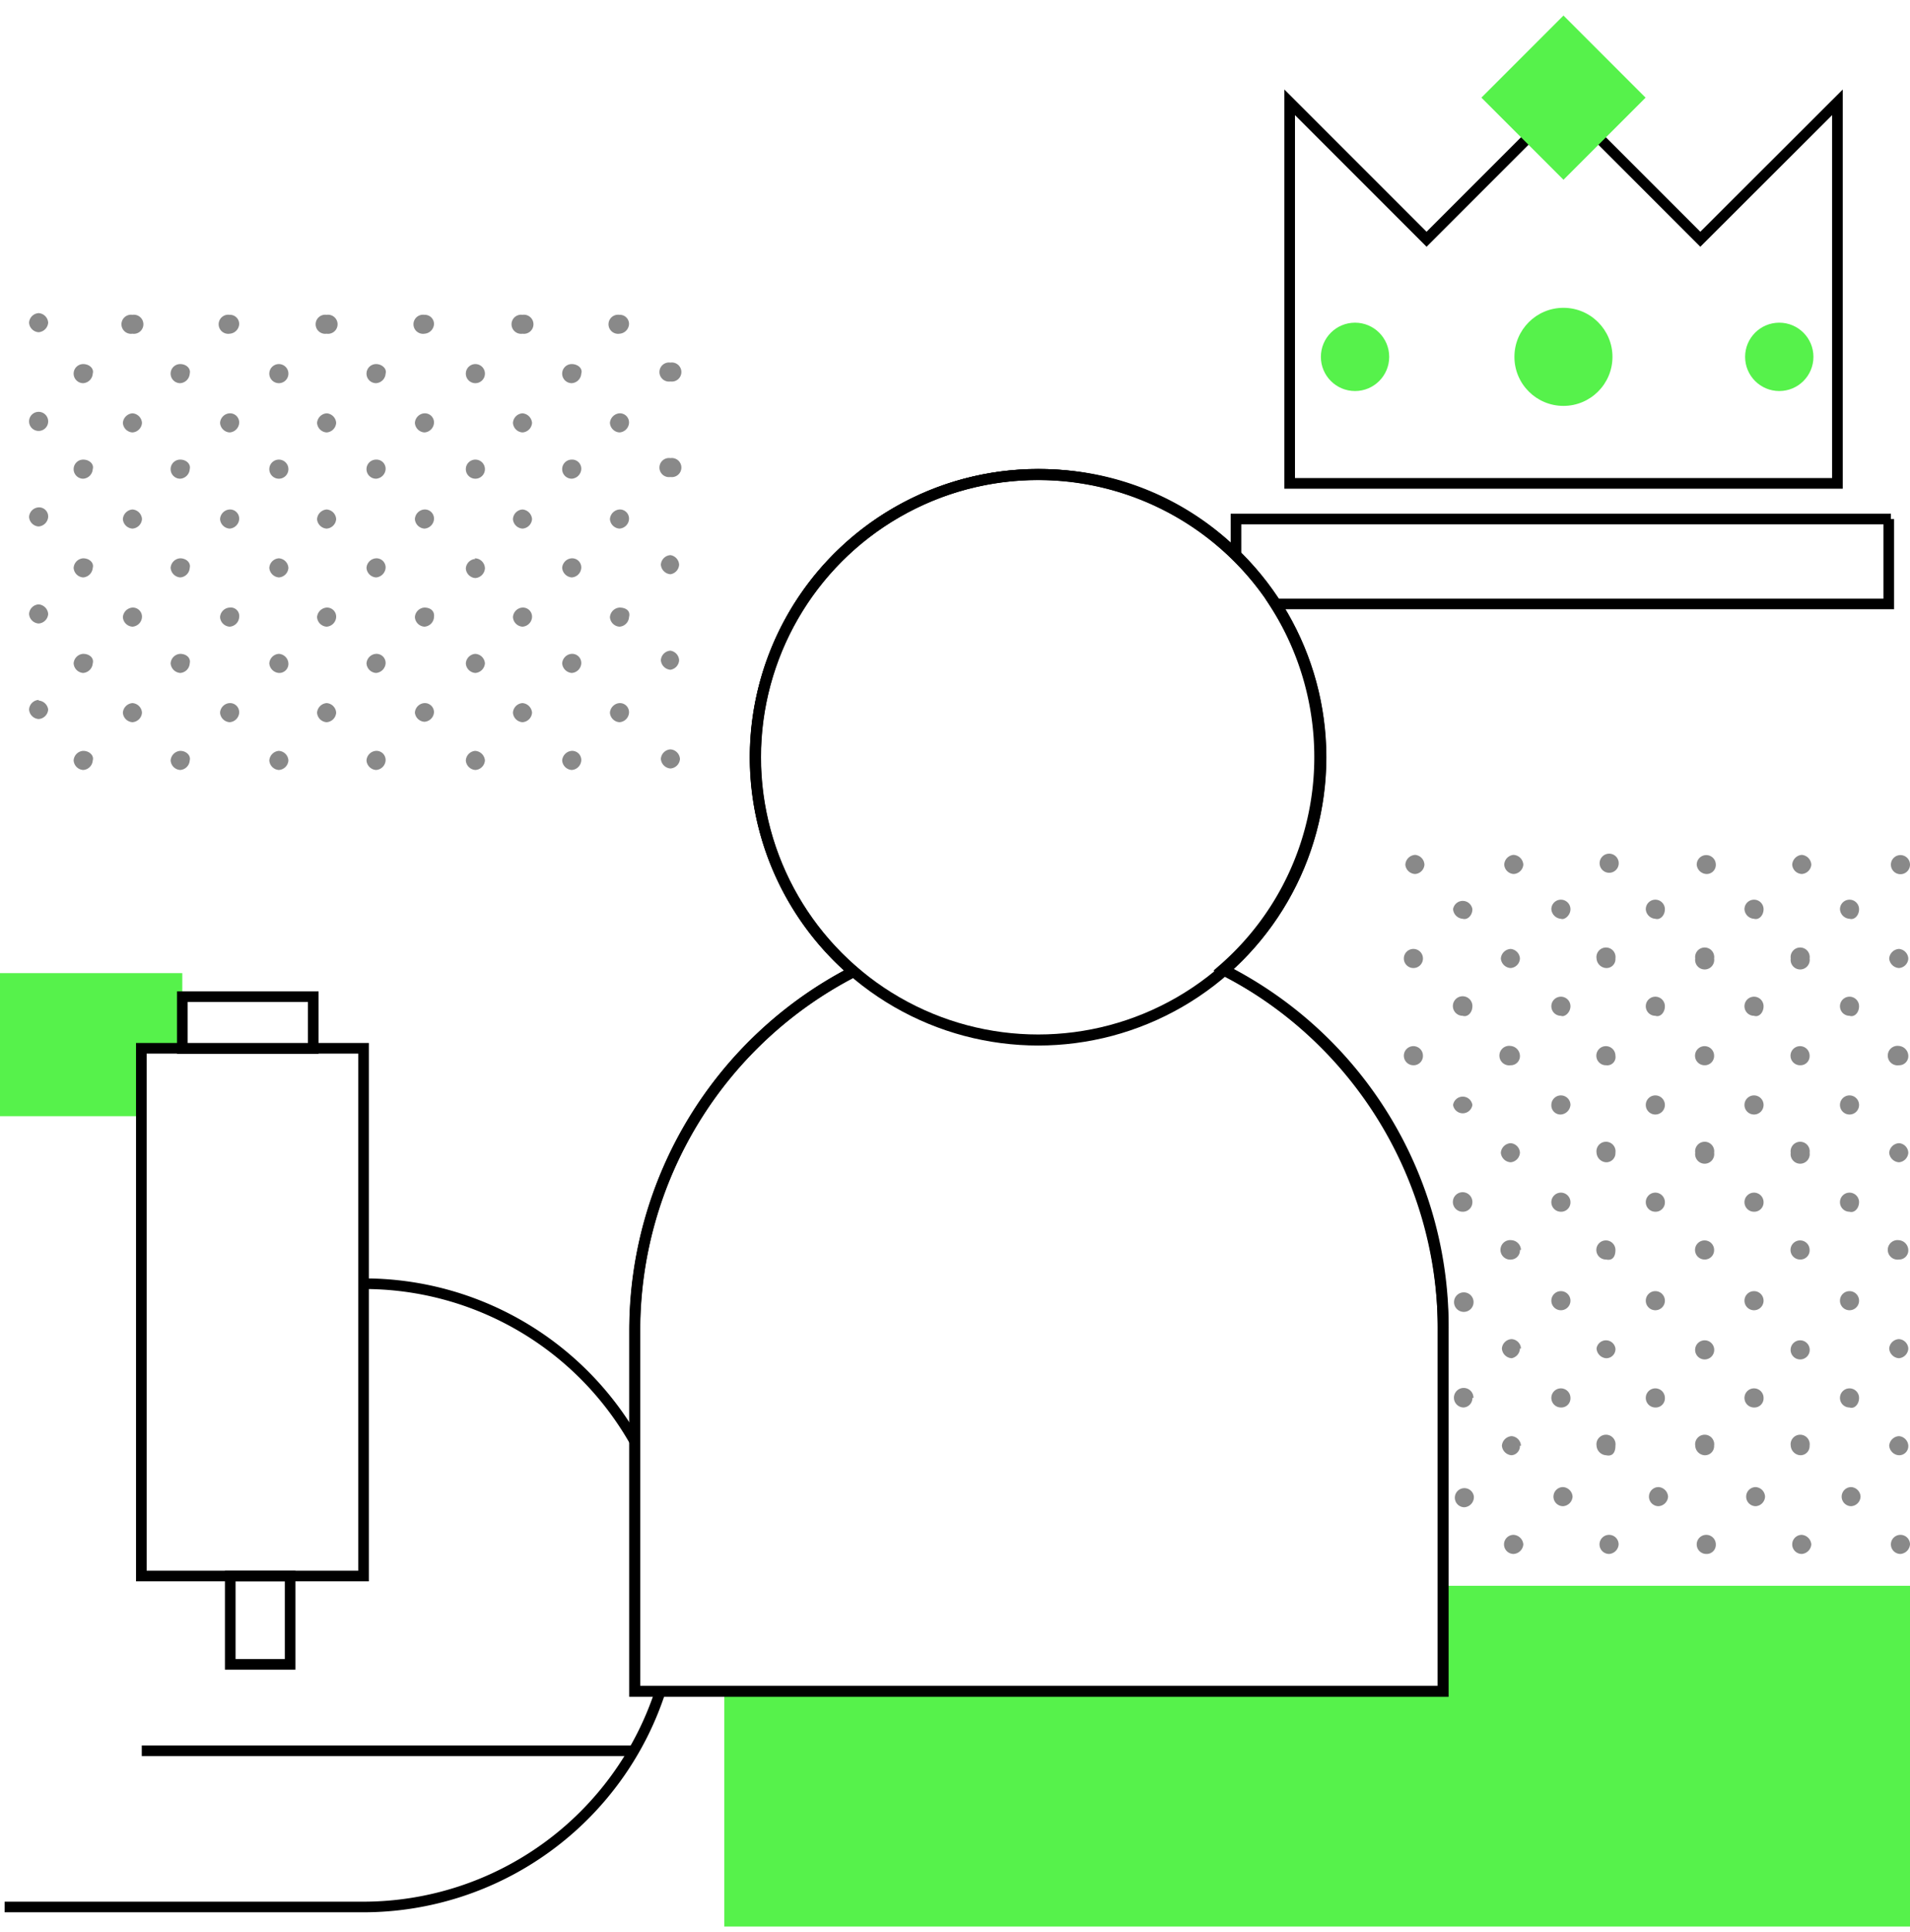 <svg id="Ebene_1" data-name="Ebene 1" xmlns="http://www.w3.org/2000/svg" viewBox="0 0 90 91"><defs><style>.cls-1{fill:#56f24b;}.cls-2,.cls-3{fill:none;stroke:#000;}.cls-2{stroke-width:0.52px;}.cls-3{stroke-width:0.5px;}.cls-4{fill:#898989;}</style></defs><polygon id="Path" class="cls-1" points="68.13 74.7 68.13 79.48 34.13 79.48 34.13 90.75 90 90.75 90 74.7 68.13 74.7"/><polygon id="Rectangle" class="cls-1" points="0 45.84 8.59 45.84 8.59 49.39 6.74 49.6 6.76 52.58 0 52.58 0 45.84"/><circle id="Oval" class="cls-2" cx="48.92" cy="35.67" r="13.32"/><path id="Path-2" data-name="Path" class="cls-2" d="M57.68,45.7a13.32,13.32,0,1,0-17.46.07,19,19,0,0,0-10.31,16.9v17H68v-17A18.82,18.82,0,0,0,57.68,45.7Z"/><polygon id="Path-3" data-name="Path" class="cls-3" points="86.58 21.72 86.58 13.3 86.58 4.82 80.12 11.27 73.67 4.82 67.22 11.27 60.77 4.82 60.77 13.3 60.77 21.72 60.77 22.77 86.58 22.77 86.58 21.72"/><path id="Path-4" data-name="Path" class="cls-3" d="M89.1,24.45H58.24v1.69a13,13,0,0,0-9.32-3.79,13.32,13.32,0,0,0-8.7,23.42,19,19,0,0,0-10.31,16.9v17H68v-17a19.09,19.09,0,0,0-10.38-17,13.24,13.24,0,0,0,4.56-10,13.41,13.41,0,0,0-2.1-7.22H89v-4Z"/><circle id="Oval-2" data-name="Oval" class="cls-1" cx="73.67" cy="16.81" r="2.31"/><circle id="Oval-3" data-name="Oval" class="cls-1" cx="83.84" cy="16.81" r="1.61"/><circle id="Oval-4" data-name="Oval" class="cls-1" cx="63.85" cy="16.81" r="1.61"/><path id="Shape" class="cls-4" d="M89.92,63.52a.47.47,0,0,0-.44-.44.48.48,0,0,0-.46.44.49.49,0,0,0,.46.46A.48.48,0,0,0,89.92,63.52Zm0,4.58a.48.48,0,0,0-.44-.45.49.49,0,0,0-.46.45.49.49,0,0,0,.46.45A.43.43,0,0,0,89.92,68.1ZM87.6,65.85a.45.45,0,1,0-.45.45C87.38,66.38,87.6,66.15,87.6,65.85Zm-2.33-2.33a.45.45,0,0,0-.89,0,.45.45,0,1,0,.89,0Zm0,4.58a.45.45,0,1,0-.89,0,.48.48,0,0,0,.45.45A.43.43,0,0,0,85.27,68.1ZM83.1,65.85a.45.45,0,1,0-.45.45A.43.43,0,0,0,83.1,65.85Zm-2.33-2.33a.45.45,0,0,0-.89,0,.45.45,0,1,0,.89,0Zm0,4.58a.45.45,0,1,0-.89,0,.47.47,0,0,0,.44.45A.43.43,0,0,0,80.77,68.1Zm-2.32-2.25a.45.45,0,1,0-.45.45A.43.43,0,0,0,78.45,65.85Zm-2.33-2.33a.45.45,0,0,0-.89,0,.49.49,0,0,0,.45.46A.43.43,0,0,0,76.12,63.52Zm0,4.58a.45.45,0,1,0-.89,0,.48.48,0,0,0,.45.45C76,68.62,76.12,68.4,76.12,68.1ZM74,65.85a.45.45,0,1,0-.45.45A.43.43,0,0,0,74,65.85Zm-2.33-2.33a.47.47,0,0,0-.44-.44.48.48,0,0,0-.46.44.49.49,0,0,0,.46.46A.48.48,0,0,0,71.62,63.52Zm0,4.58a.48.48,0,0,0-.44-.45.49.49,0,0,0-.46.45.49.49,0,0,0,.46.45A.43.43,0,0,0,71.62,68.1Zm-2.24-2.25a.46.46,0,1,0-.46.45A.44.44,0,0,0,69.38,65.85Z"/><path id="Shape-2" data-name="Shape" class="cls-4" d="M89.92,58.88a.48.48,0,0,0-.44-.46.46.46,0,1,0,0,.91A.43.43,0,0,0,89.92,58.88ZM87.6,61.27a.45.45,0,0,0-.9,0,.45.45,0,1,0,.9,0Zm-2.33-2.39a.45.45,0,1,0-.44.45A.43.43,0,0,0,85.27,58.88ZM83.1,61.27a.45.45,0,0,0-.9,0,.45.45,0,1,0,.9,0Zm-2.33-2.39a.45.45,0,1,0-.45.45A.44.44,0,0,0,80.77,58.88Zm-2.32,2.39a.45.45,0,0,0-.9,0,.45.45,0,1,0,.9,0Zm-2.33-2.39a.45.45,0,1,0-.44.45C76,59.4,76.12,59.17,76.12,58.88ZM74,61.27a.45.45,0,0,0-.9,0,.45.45,0,1,0,.9,0Zm-2.33-2.39a.48.48,0,0,0-.44-.46.46.46,0,1,0,0,.91A.43.43,0,0,0,71.62,58.88Zm-2.24,2.39a.46.46,0,0,0-.91,0,.46.46,0,1,0,.91,0Z"/><path id="Shape-3" data-name="Shape" class="cls-4" d="M90,72.75a.45.45,0,1,0-.45.45A.49.49,0,0,0,90,72.75ZM87.67,70.5a.47.47,0,0,0-.44-.45.45.45,0,1,0,0,.9A.47.47,0,0,0,87.67,70.5Zm-2.32,2.25a.49.49,0,0,0-.45-.45.45.45,0,0,0,0,.9A.49.49,0,0,0,85.35,72.75ZM83.17,70.5a.47.47,0,0,0-.44-.45.45.45,0,1,0,0,.9A.47.47,0,0,0,83.17,70.5Zm-2.32,2.25a.45.45,0,1,0-.45.45A.43.43,0,0,0,80.85,72.75ZM78.6,70.5a.48.48,0,0,0-.45-.45.45.45,0,0,0,0,.9A.48.48,0,0,0,78.6,70.5Zm-2.33,2.25a.45.45,0,1,0-.45.45A.48.48,0,0,0,76.27,72.75ZM74.1,70.5a.48.48,0,0,0-.45-.45.45.45,0,0,0,0,.9A.48.48,0,0,0,74.1,70.5Zm-2.32,2.25a.49.49,0,0,0-.46-.45.45.45,0,0,0,0,.9A.49.49,0,0,0,71.78,72.75ZM69.45,70.5A.45.45,0,1,0,69,71,.48.48,0,0,0,69.45,70.5Z"/><path class="cls-4" d="M90,40.73a.45.45,0,1,0-.9,0,.45.45,0,0,0,.9,0Zm-4.65,0a.49.49,0,0,0-.45-.46.49.49,0,0,0-.45.46.47.47,0,0,0,.45.44A.48.48,0,0,0,85.35,40.73Zm-4.5,0a.45.45,0,1,0-.9,0,.48.48,0,0,0,.45.44A.43.43,0,0,0,80.85,40.73Zm-4.58,0a.45.45,0,1,0-.89,0,.45.45,0,0,0,.89,0Zm-4.49,0a.49.49,0,0,0-.46-.46.48.48,0,0,0-.44.46.47.47,0,0,0,.44.44A.48.48,0,0,0,71.78,40.73Zm-4.66,0a.48.48,0,0,0-.44-.46.49.49,0,0,0-.46.46.48.48,0,0,0,.46.44A.47.47,0,0,0,67.12,40.73Z"/><path class="cls-4" d="M89.92,45.15a.48.48,0,0,0-.44-.45.49.49,0,0,0-.46.45.49.49,0,0,0,.46.45A.47.47,0,0,0,89.92,45.15Zm0,4.58a.48.48,0,0,0-.44-.46.46.46,0,1,0,0,.91A.43.43,0,0,0,89.92,49.73Zm0,4.57a.47.47,0,0,0-.44-.45.49.49,0,0,0-.46.45.49.49,0,0,0,.46.45A.48.48,0,0,0,89.92,54.3ZM87.6,42.83a.45.45,0,0,0-.9,0,.48.48,0,0,0,.45.45C87.38,43.35,87.6,43.12,87.6,42.83Zm0,4.57a.45.45,0,1,0-.45.45C87.38,47.93,87.6,47.7,87.6,47.4Zm0,4.65a.45.45,0,0,0-.9,0,.45.45,0,1,0,.9,0Zm0,4.57a.45.45,0,1,0-.45.46C87.38,57.15,87.6,56.92,87.6,56.62ZM85.27,45.15a.45.45,0,1,0-.89,0,.45.45,0,1,0,.89,0Zm0,4.58a.45.45,0,1,0-.44.45A.43.43,0,0,0,85.27,49.73Zm0,4.57a.45.45,0,1,0-.89,0,.45.45,0,1,0,.89,0ZM83.1,42.83a.45.45,0,1,0-.9,0,.48.48,0,0,0,.45.45C82.88,43.35,83.1,43.12,83.1,42.83Zm0,4.57a.45.45,0,1,0-.45.45C82.88,47.93,83.1,47.7,83.1,47.4Zm0,4.65a.45.45,0,0,0-.9,0,.45.45,0,0,0,.9,0Zm0,4.57a.45.45,0,1,0-.45.46A.44.44,0,0,0,83.1,56.62ZM80.77,45.15a.45.45,0,1,0-.89,0,.45.45,0,1,0,.89,0Zm0,4.58a.45.45,0,1,0-.45.45A.44.44,0,0,0,80.77,49.73Zm0,4.57a.45.45,0,1,0-.89,0,.45.45,0,1,0,.89,0ZM78.45,42.83a.45.45,0,0,0-.9,0,.48.48,0,0,0,.45.45C78.23,43.35,78.45,43.12,78.45,42.83Zm0,4.57a.45.45,0,1,0-.45.45C78.23,47.93,78.45,47.7,78.45,47.4Zm0,4.65a.45.45,0,1,0-.9,0,.45.45,0,1,0,.9,0Zm0,4.57a.45.45,0,1,0-.45.46A.44.44,0,0,0,78.45,56.62ZM76.12,45.15a.45.45,0,1,0-.89,0,.48.48,0,0,0,.45.45A.42.42,0,0,0,76.12,45.15Zm0,4.58a.45.45,0,1,0-.44.45A.39.39,0,0,0,76.12,49.73Zm0,4.57a.45.45,0,1,0-.89,0,.48.48,0,0,0,.45.45A.43.43,0,0,0,76.12,54.3ZM74,42.83a.45.45,0,0,0-.9,0,.49.49,0,0,0,.45.45C73.72,43.35,74,43.12,74,42.83Zm0,4.57a.45.45,0,1,0-.45.45C73.72,47.93,74,47.7,74,47.4Zm0,4.65a.45.45,0,0,0-.9,0,.43.43,0,0,0,.45.45A.49.49,0,0,0,74,52.05Zm0,4.57a.45.45,0,1,0-.45.46A.44.44,0,0,0,74,56.62ZM71.62,45.15a.48.48,0,0,0-.44-.45.49.49,0,0,0-.46.45.49.49,0,0,0,.46.45A.47.47,0,0,0,71.62,45.15Zm0,4.58a.48.48,0,0,0-.44-.46.46.46,0,1,0,0,.91A.43.43,0,0,0,71.62,49.73Zm0,4.57a.47.47,0,0,0-.44-.45.49.49,0,0,0-.46.45.49.49,0,0,0,.46.45A.48.48,0,0,0,71.62,54.3ZM69.38,42.83a.46.46,0,0,0-.91,0,.49.49,0,0,0,.45.45C69.15,43.35,69.38,43.12,69.38,42.83Zm0,4.57a.46.46,0,1,0-.46.45C69.15,47.93,69.38,47.7,69.38,47.4Zm0,4.65a.46.46,0,0,0-.91,0,.46.46,0,0,0,.91,0Zm0,4.57a.46.46,0,1,0-.46.46A.45.45,0,0,0,69.38,56.62ZM67.05,45.15a.45.45,0,0,0-.9,0,.45.45,0,0,0,.9,0Zm0,4.58a.45.45,0,1,0-.45.45A.44.44,0,0,0,67.05,49.73Z"/><path id="Shape-4" data-name="Shape" class="cls-4" d="M24.62,14.83a.45.45,0,1,0,0,.89.45.45,0,1,0,0-.89Zm4.57,0a.45.45,0,1,0,0,.89.48.48,0,0,0,.45-.45A.43.43,0,0,0,29.19,14.83Zm-2.25,2.32a.45.45,0,0,0,0,.9.48.48,0,0,0,.45-.45C27.47,17.37,27.24,17.15,26.94,17.15Zm-2.32,2.32a.48.48,0,0,0-.45.45.48.48,0,0,0,.45.45.48.48,0,0,0,.45-.45A.49.49,0,0,0,24.62,19.47Zm4.57,0a.49.49,0,0,0-.45.45.48.48,0,0,0,.45.45.48.48,0,0,0,.45-.45A.43.43,0,0,0,29.19,19.47Zm-2.25,2.18a.45.45,0,0,0,0,.9.48.48,0,0,0,.45-.45A.43.43,0,0,0,26.94,21.65ZM24.62,24a.48.48,0,0,0-.45.45.48.48,0,0,0,.45.45.48.48,0,0,0,.45-.45A.49.49,0,0,0,24.62,24Zm4.57,0a.49.49,0,0,0-.45.45.48.48,0,0,0,.45.45.48.48,0,0,0,.45-.45A.43.43,0,0,0,29.19,24ZM26.94,26.3a.48.48,0,0,0-.45.45.49.49,0,0,0,.45.45.48.48,0,0,0,.45-.45A.43.43,0,0,0,26.94,26.3Zm-2.32,2.32a.48.48,0,0,0-.45.45.48.48,0,0,0,.45.45.48.48,0,0,0,.45-.45A.43.43,0,0,0,24.62,28.62Zm4.57,0a.49.49,0,0,0-.45.45.48.48,0,0,0,.45.45.48.48,0,0,0,.45-.45C29.72,28.77,29.49,28.62,29.19,28.62ZM26.94,30.8a.48.48,0,0,0-.45.45.49.49,0,0,0,.45.45.48.48,0,0,0,.45-.45A.43.43,0,0,0,26.94,30.8Zm-2.32,2.32a.48.48,0,0,0-.45.45.48.48,0,0,0,.45.45.48.48,0,0,0,.45-.45A.49.49,0,0,0,24.62,33.12Zm4.57,0a.49.49,0,0,0-.45.45.48.48,0,0,0,.45.45.48.48,0,0,0,.45-.45A.43.43,0,0,0,29.19,33.12Zm-2.25,2.25a.49.49,0,0,0-.45.45.48.48,0,0,0,.45.45.48.48,0,0,0,.45-.45A.43.43,0,0,0,26.94,35.37Z"/><path id="Shape-5" data-name="Shape" class="cls-4" d="M20,14.83a.45.45,0,1,0,0,.89.48.48,0,0,0,.45-.45A.43.43,0,0,0,20,14.83Zm2.4,2.32a.45.45,0,0,0,0,.9.45.45,0,0,0,0-.9ZM20,19.47a.48.48,0,0,0-.45.45.48.48,0,0,0,.45.45.48.48,0,0,0,.45-.45A.43.43,0,0,0,20,19.47Zm2.4,2.18a.45.45,0,0,0,0,.9.45.45,0,0,0,0-.9ZM20,24a.48.48,0,0,0-.45.45.48.48,0,0,0,.45.45.48.48,0,0,0,.45-.45A.43.43,0,0,0,20,24Zm2.4,2.33a.48.48,0,0,0-.45.45.48.48,0,0,0,.45.45.49.49,0,0,0,.45-.45A.48.48,0,0,0,22.37,26.3ZM20,28.62a.48.48,0,0,0-.45.45.48.48,0,0,0,.45.45.48.48,0,0,0,.45-.45C20.49,28.77,20.27,28.62,20,28.62Zm2.4,2.18a.48.48,0,0,0-.45.45.48.48,0,0,0,.45.45.49.49,0,0,0,.45-.45A.48.48,0,0,0,22.37,30.8ZM20,33.12a.48.48,0,0,0-.45.45A.48.48,0,0,0,20,34a.48.48,0,0,0,.45-.45A.43.43,0,0,0,20,33.12Zm2.4,2.25a.48.48,0,0,0-.45.45.48.48,0,0,0,.45.45.48.48,0,0,0,.45-.45A.49.49,0,0,0,22.37,35.37Z"/><path id="Shape-6" data-name="Shape" class="cls-4" d="M31.59,17.08a.45.45,0,1,0,0,.89.45.45,0,1,0,0-.89Zm0,4.5a.45.45,0,1,0,0,.89.45.45,0,1,0,0-.89Zm0,4.57a.48.48,0,0,0-.45.45.49.49,0,0,0,.45.45A.48.48,0,0,0,32,26.6.48.48,0,0,0,31.59,26.15Zm0,4.5a.48.48,0,0,0-.45.45.49.49,0,0,0,.45.45A.48.48,0,0,0,32,31.1.48.48,0,0,0,31.59,30.65Zm0,4.65a.48.48,0,0,0-.45.45.49.49,0,0,0,.45.45.48.48,0,0,0,.45-.45A.48.48,0,0,0,31.59,35.3Z"/><path class="cls-4" d="M1.82,14.75a.48.48,0,0,0-.45.45.48.48,0,0,0,.45.45.49.49,0,0,0,.45-.45A.48.48,0,0,0,1.82,14.75Zm0,4.65a.45.45,0,0,0,0,.9.45.45,0,0,0,0-.9Zm0,4.5a.48.48,0,0,0-.45.45.48.48,0,0,0,.45.45.49.49,0,0,0,.45-.45A.43.43,0,0,0,1.82,23.9Zm0,4.57a.48.48,0,0,0-.45.45.48.48,0,0,0,.45.45.48.48,0,0,0,.45-.45A.49.49,0,0,0,1.82,28.47Zm0,4.5a.48.48,0,0,0-.45.45.48.48,0,0,0,.45.45.48.48,0,0,0,.45-.45A.49.49,0,0,0,1.82,33Zm-.45,5.1"/><path class="cls-4" d="M6.24,14.83a.45.45,0,1,0,0,.89.45.45,0,1,0,0-.89Zm4.58,0a.45.45,0,1,0,0,.89.48.48,0,0,0,.45-.45A.43.43,0,0,0,10.82,14.83Zm4.57,0a.45.45,0,1,0,0,.89.45.45,0,1,0,0-.89ZM3.92,17.15a.45.45,0,0,0,0,.9.48.48,0,0,0,.45-.45C4.44,17.37,4.22,17.15,3.92,17.15Zm4.57,0a.45.45,0,0,0,0,.9.48.48,0,0,0,.45-.45C9,17.37,8.79,17.15,8.49,17.15Zm4.65,0a.45.45,0,0,0,0,.9.45.45,0,0,0,0-.9Zm4.58,0a.45.45,0,0,0,0,.9.48.48,0,0,0,.45-.45C18.24,17.37,18,17.15,17.72,17.15ZM6.24,19.47a.49.49,0,0,0-.45.45.48.48,0,0,0,.45.45.48.48,0,0,0,.45-.45A.48.48,0,0,0,6.24,19.47Zm4.58,0a.48.48,0,0,0-.45.45.48.48,0,0,0,.45.45.48.48,0,0,0,.45-.45A.43.43,0,0,0,10.82,19.47Zm4.57,0a.49.49,0,0,0-.45.45.48.48,0,0,0,.45.45.48.48,0,0,0,.45-.45A.48.48,0,0,0,15.39,19.47ZM3.92,21.65a.45.45,0,0,0,0,.9.48.48,0,0,0,.45-.45C4.44,21.87,4.22,21.65,3.92,21.65Zm4.57,0a.45.45,0,0,0,0,.9.48.48,0,0,0,.45-.45C9,21.87,8.79,21.65,8.49,21.65Zm4.65,0a.45.45,0,1,0,0,.9.45.45,0,0,0,0-.9Zm4.58,0a.45.45,0,0,0,0,.9.48.48,0,0,0,.45-.45A.43.43,0,0,0,17.72,21.65ZM6.24,24a.49.49,0,0,0-.45.45.48.48,0,0,0,.45.45.48.48,0,0,0,.45-.45A.48.48,0,0,0,6.24,24Zm4.58,0a.48.48,0,0,0-.45.45.48.48,0,0,0,.45.45.48.48,0,0,0,.45-.45A.43.43,0,0,0,10.82,24Zm4.57,0a.49.49,0,0,0-.45.45.48.48,0,0,0,.45.45.48.48,0,0,0,.45-.45A.48.48,0,0,0,15.39,24ZM3.92,26.3a.48.48,0,0,0-.45.45.48.48,0,0,0,.45.45.49.49,0,0,0,.45-.45C4.44,26.52,4.22,26.3,3.92,26.3Zm4.57,0a.48.48,0,0,0-.45.45.49.49,0,0,0,.45.45.48.48,0,0,0,.45-.45C9,26.52,8.79,26.3,8.49,26.3Zm4.65,0a.48.48,0,0,0-.45.45.49.49,0,0,0,.45.45.48.48,0,0,0,.45-.45A.48.48,0,0,0,13.14,26.3Zm4.58,0a.48.48,0,0,0-.45.45.48.48,0,0,0,.45.45.49.49,0,0,0,.45-.45A.43.43,0,0,0,17.72,26.3ZM6.24,28.62a.49.49,0,0,0-.45.45.48.48,0,0,0,.45.45.48.48,0,0,0,.45-.45A.43.43,0,0,0,6.24,28.62Zm4.58,0a.48.48,0,0,0-.45.45.48.48,0,0,0,.45.45.48.48,0,0,0,.45-.45A.4.4,0,0,0,10.82,28.62Zm4.57,0a.49.49,0,0,0-.45.45.48.48,0,0,0,.45.45.48.48,0,0,0,.45-.45A.43.43,0,0,0,15.39,28.62ZM3.92,30.8a.48.48,0,0,0-.45.45.48.48,0,0,0,.45.45.49.49,0,0,0,.45-.45C4.44,31,4.22,30.8,3.92,30.8Zm4.57,0a.48.48,0,0,0-.45.45.49.49,0,0,0,.45.45.48.48,0,0,0,.45-.45C9,31,8.79,30.8,8.49,30.8Zm4.65,0a.48.48,0,0,0-.45.45.49.49,0,0,0,.45.45.43.43,0,0,0,.45-.45A.48.48,0,0,0,13.14,30.8Zm4.58,0a.48.48,0,0,0-.45.45.48.48,0,0,0,.45.45.49.49,0,0,0,.45-.45A.43.43,0,0,0,17.72,30.8ZM6.24,33.12a.49.49,0,0,0-.45.45.48.48,0,0,0,.45.45.48.48,0,0,0,.45-.45A.48.48,0,0,0,6.24,33.12Zm4.58,0a.48.48,0,0,0-.45.45.48.48,0,0,0,.45.45.48.48,0,0,0,.45-.45A.43.43,0,0,0,10.82,33.12Zm4.57,0a.49.49,0,0,0-.45.45.48.48,0,0,0,.45.45.48.48,0,0,0,.45-.45A.48.48,0,0,0,15.39,33.12ZM3.92,35.37a.48.48,0,0,0-.45.45.48.48,0,0,0,.45.45.48.48,0,0,0,.45-.45C4.44,35.6,4.22,35.37,3.92,35.37Zm4.57,0a.49.49,0,0,0-.45.45.48.48,0,0,0,.45.45.48.48,0,0,0,.45-.45C9,35.6,8.79,35.37,8.49,35.37Zm4.65,0a.49.49,0,0,0-.45.45.48.48,0,0,0,.45.45.48.48,0,0,0,.45-.45A.48.48,0,0,0,13.14,35.37Zm4.58,0a.48.48,0,0,0-.45.45.48.48,0,0,0,.45.45.48.48,0,0,0,.45-.45A.43.43,0,0,0,17.72,35.37Z"/><rect id="Rectangle-2" data-name="Rectangle" class="cls-1" x="70.94" y="1.87" width="5.47" height="5.47" transform="translate(18.32 53.44) rotate(-45)"/><path id="Path-5" data-name="Path" class="cls-3" d="M31.12,79.65a14.73,14.73,0,0,1-14,10.18H.22"/><path id="Path-6" data-name="Path" class="cls-3" d="M17.15,60.47A14.66,14.66,0,0,1,29.91,67.9"/><rect id="Rectangle-3" data-name="Rectangle" class="cls-3" x="6.66" y="49.38" width="10.47" height="24.86"/><rect id="Rectangle-4" data-name="Rectangle" class="cls-3" x="8.59" y="46.95" width="6.17" height="2.44"/><rect id="Rectangle-5" data-name="Rectangle" class="cls-3" x="10.85" y="74.24" width="2.82" height="4.16"/><line id="Path-7" data-name="Path" class="cls-3" x1="29.91" y1="82.47" x2="6.68" y2="82.47"/></svg>